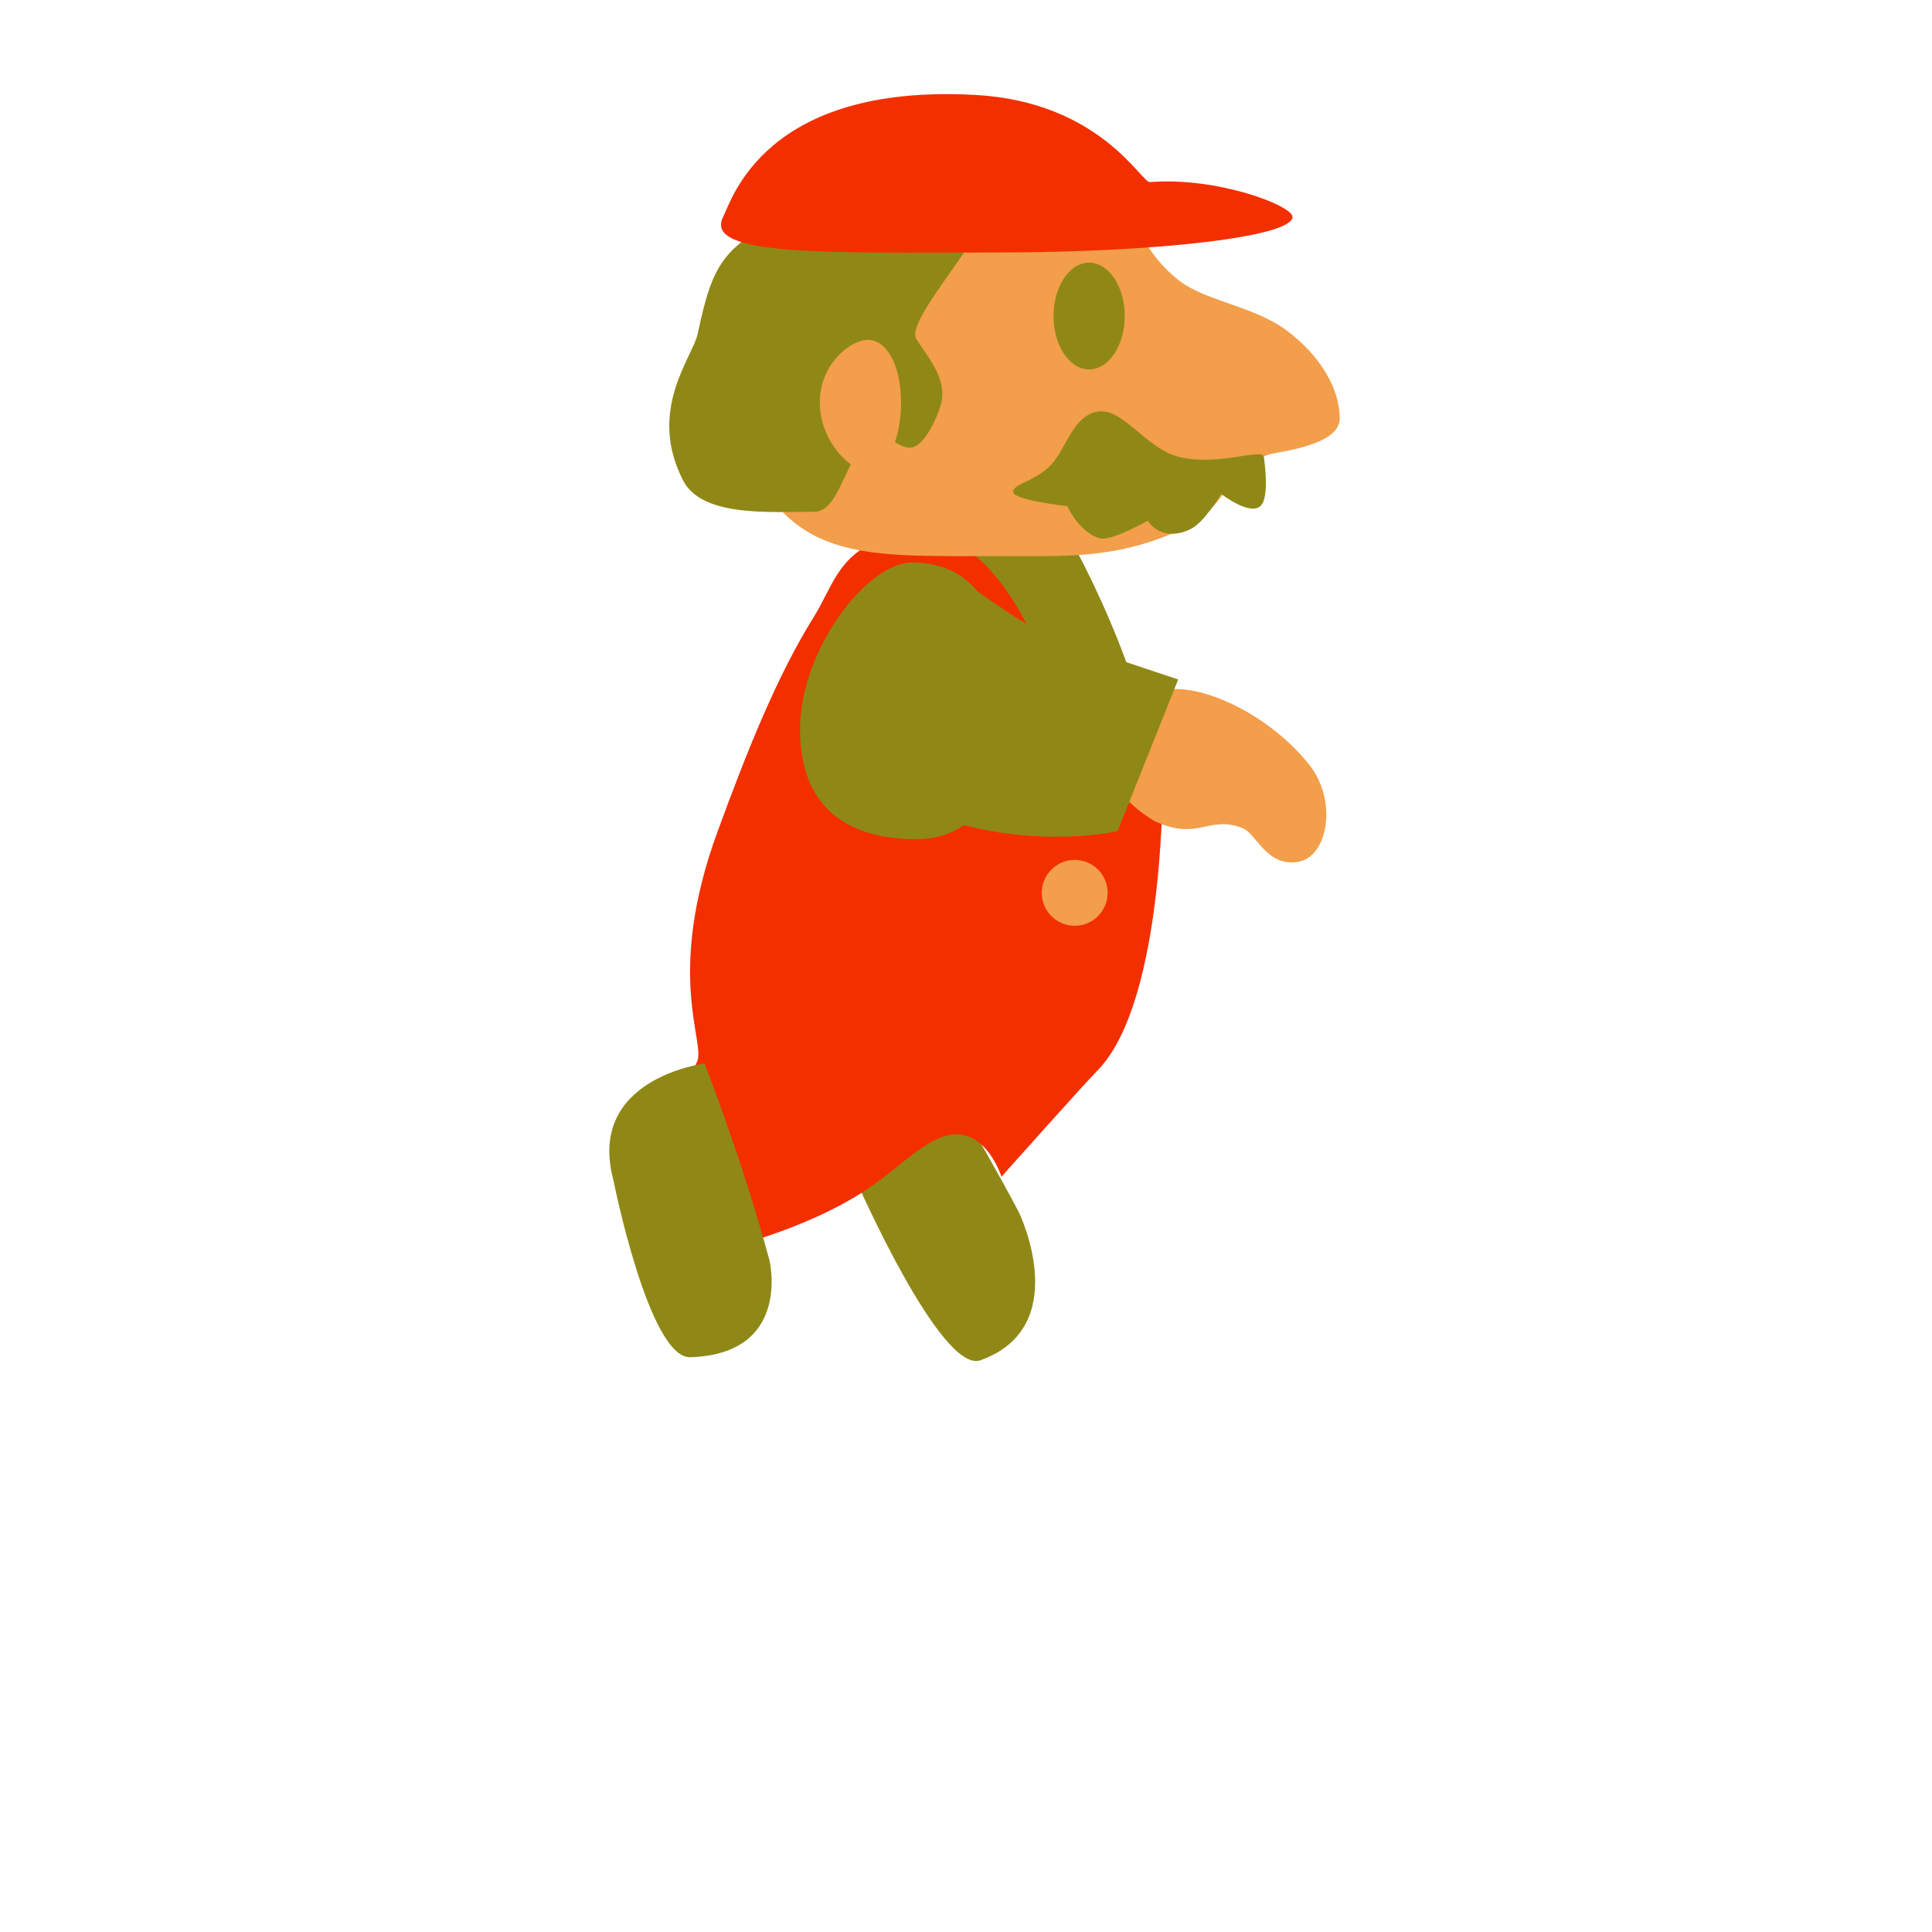 <svg version="1.1" xmlns="http://www.w3.org/2000/svg" xmlns:xlink="http://www.w3.org/1999/xlink" width="109.333" height="109.333" viewBox="0,0,109.333,109.333"><g transform="translate(-185.333,-125.333)"><g data-paper-data="{&quot;isPaintingLayer&quot;:true}" fill-rule="nonzero" stroke-width="0" stroke-linecap="butt" stroke-linejoin="miter" stroke-miterlimit="10" stroke-dasharray="" stroke-dashoffset="0" style="mix-blend-mode: normal"><path d="M185.333,234.667v-109.333h109.333v109.333z" fill="none" stroke="none"/><path d="M233.775,192.128c-2.098,-3.97 3.658,-7.911 3.658,-7.911c0,0 3.431,5.692 5.53,9.662c0.17,0.322 3.054,6.565 -2.144,8.432c-2.235,0.803 -7.044,-10.182 -7.044,-10.182z" data-paper-data="{&quot;index&quot;:null}" fill="#908816" stroke="none"/><path d="M245.693,155.474c2.505,4.376 5.746,12.313 5.33,17.11c-0.445,5.134 -1.822,9.5 -6.876,11.391c-18.99,7.105 -17.867,-0.251 -18.349,-8.639c-0.171,-2.979 2.96,-7.85 3.717,-9.96c1.455,-4.058 4.938,-8.612 4.938,-8.612z" data-paper-data="{&quot;index&quot;:null}" fill="#908816" stroke="none"/><path d="M246.634,170.339c2.32,2.475 4.503,-1.686 4.503,-1.686c0,0 0.251,13.27 -3.718,17.283c-0.796,0.805 -5.412,5.988 -5.412,5.988c0,0 -1.059,-3.375 -3.662,-2.121c-1.549,0.747 -2.614,2.095 -4.807,3.371c-2.791,1.623 -5.923,2.465 -5.923,2.465l-3.525,-9.218c0,0 0.285,-0.02 0.702,-1.032c0.456,-1.107 -1.817,-4.901 1.148,-12.998c1.685,-4.599 3.368,-8.811 5.44,-12.134c1.069,-1.715 1.331,-3.375 3.664,-4.346c8.427,-3.509 11.59,14.428 11.59,14.428z" data-paper-data="{&quot;index&quot;:null}" fill="#f32f00" stroke="none"/><path d="M220.049,192.129c-1.559,-5.78 5.154,-6.609 5.154,-6.609c0,0 2.118,5.368 3.678,11.148c0,0 1.275,5.293 -4.485,5.471c-2.339,0.072 -4.348,-10.01 -4.348,-10.01z" data-paper-data="{&quot;index&quot;:null}" fill="#908816" stroke="none"/><path d="M230.608,166.608c0,-4.529 3.805,-9.442 6.336,-9.442c3.774,0 5.342,3.174 5.342,7.703c0,4.529 -1.32,7.952 -5.094,7.952c-3.774,0 -6.585,-1.683 -6.585,-6.212z" fill="#908816" stroke="#000000"/><path d="M227.938,145.271c0,-6.37 5.297,-10.106 14.304,-9.807c8.672,0.288 6.153,2.793 9.761,5.704c1.476,1.191 4.262,1.474 6.12,2.851c1.858,1.377 3.026,3.248 3.026,4.992c0,1.232 -2.184,1.704 -3.639,1.961c-2.575,0.456 -2.705,3.121 -5.077,4.221c-3.861,1.791 -6.502,1.611 -10.766,1.611c-6.467,0 -10.33,0.218 -12.97,-3.638c-1.039,-1.517 -0.759,-6.097 -0.759,-7.895z" data-paper-data="{&quot;index&quot;:null}" fill="#f29e4a" stroke="none"/><path d="M242.676,153.191c-0.054,-0.5 1.252,-0.579 2.18,-1.601c0.842,-0.927 1.229,-2.818 2.68,-2.975c1.37,-0.149 2.658,2.082 4.454,2.557c2.201,0.583 4.809,-0.509 4.866,0.016c0.012,0.114 0.358,2.331 -0.211,2.797c-0.64,0.524 -2.205,-0.702 -2.205,-0.702c0,0 -0.944,1.62 -1.748,2.001c-1.665,0.789 -2.411,-0.484 -2.411,-0.484c0,0 -2.062,1.177 -2.712,0.994c-1.166,-0.33 -1.837,-1.816 -1.837,-1.816c0,0 -3.007,-0.343 -3.056,-0.786z" data-paper-data="{&quot;index&quot;:null}" fill="#908816" stroke="none"/><path d="M230.282,137.32c3.994,-1.89 9.253,-3.121 10.9,-0.84c0.903,1.25 -4.708,6.886 -3.995,8.032c0.69,1.109 1.83,2.318 1.365,3.807c-0.194,0.623 -0.865,2.217 -1.636,2.338c-0.81,0.128 -1.732,-1.221 -2.33,-0.669c-1.445,1.337 -1.765,4.305 -3.153,4.305c-2.466,0 -6.355,0.322 -7.433,-1.753c-2.07,-3.987 0.538,-6.998 0.816,-8.316c0.863,-4.101 1.472,-5.015 5.466,-6.905z" data-paper-data="{&quot;index&quot;:null}" fill="#908816" stroke="none"/><path d="M231.726,148.109c0,-2.145 1.695,-3.541 2.728,-3.541c1.033,0 1.87,1.396 1.87,3.541c0,2.145 -0.837,3.884 -1.87,3.884c-1.033,0 -2.728,-1.739 -2.728,-3.884z" data-paper-data="{&quot;index&quot;:null}" fill="#f29e4a" stroke="none"/><path d="M246.968,140.197c1.112,0 2.014,1.352 2.014,3.021c0,1.668 -0.902,3.021 -2.014,3.021c-1.112,0 -2.014,-1.352 -2.014,-3.021c0,-1.668 0.902,-3.021 2.014,-3.021z" data-paper-data="{&quot;index&quot;:null}" fill="#908816" stroke="none"/><path d="M226.254,137.608c0.504,-0.991 2.37,-7.544 14.241,-6.905c7.107,0.383 9.425,4.975 9.911,4.936c3.808,-0.308 8.07,1.328 8.07,1.969c0,1.112 -7.535,2.014 -16.83,2.014c-9.295,0 -16.542,0.249 -15.391,-2.014z" data-paper-data="{&quot;index&quot;:null}" fill="#f32f00" stroke="none"/><path d="M244.287,175.859c0,-1.029 0.834,-1.864 1.864,-1.864c1.029,0 1.864,0.834 1.864,1.864c0,1.029 -0.834,1.864 -1.864,1.864c-1.029,0 -1.864,-0.834 -1.864,-1.864z" fill="#f29e4a" stroke="#f29e4a"/><g stroke="none"><path d="M249.597,165.704c0.949,-2.946 6.885,-0.811 9.83,2.909c1.611,2.034 1.057,5.187 -0.609,5.487c-1.805,0.325 -2.381,-1.592 -3.157,-1.899c-1.956,-0.772 -2.497,0.77 -5.017,-0.413c-2.682,-1.665 -2.18,-2.566 -1.047,-6.084z" data-paper-data="{&quot;index&quot;:null}" fill="#f29e4a"/><path d="M252.007,163.786l-3.428,8.578c0,0 -4.517,1.08 -9.989,-0.713c-8.164,-2.676 -5.488,-3.34 -5.488,-3.34l7.251,-9.729c0,0 3.439,2.545 5,3.018c1.677,0.508 6.653,2.185 6.653,2.185z" data-paper-data="{&quot;index&quot;:null}" fill="#908816"/></g></g></g></svg>